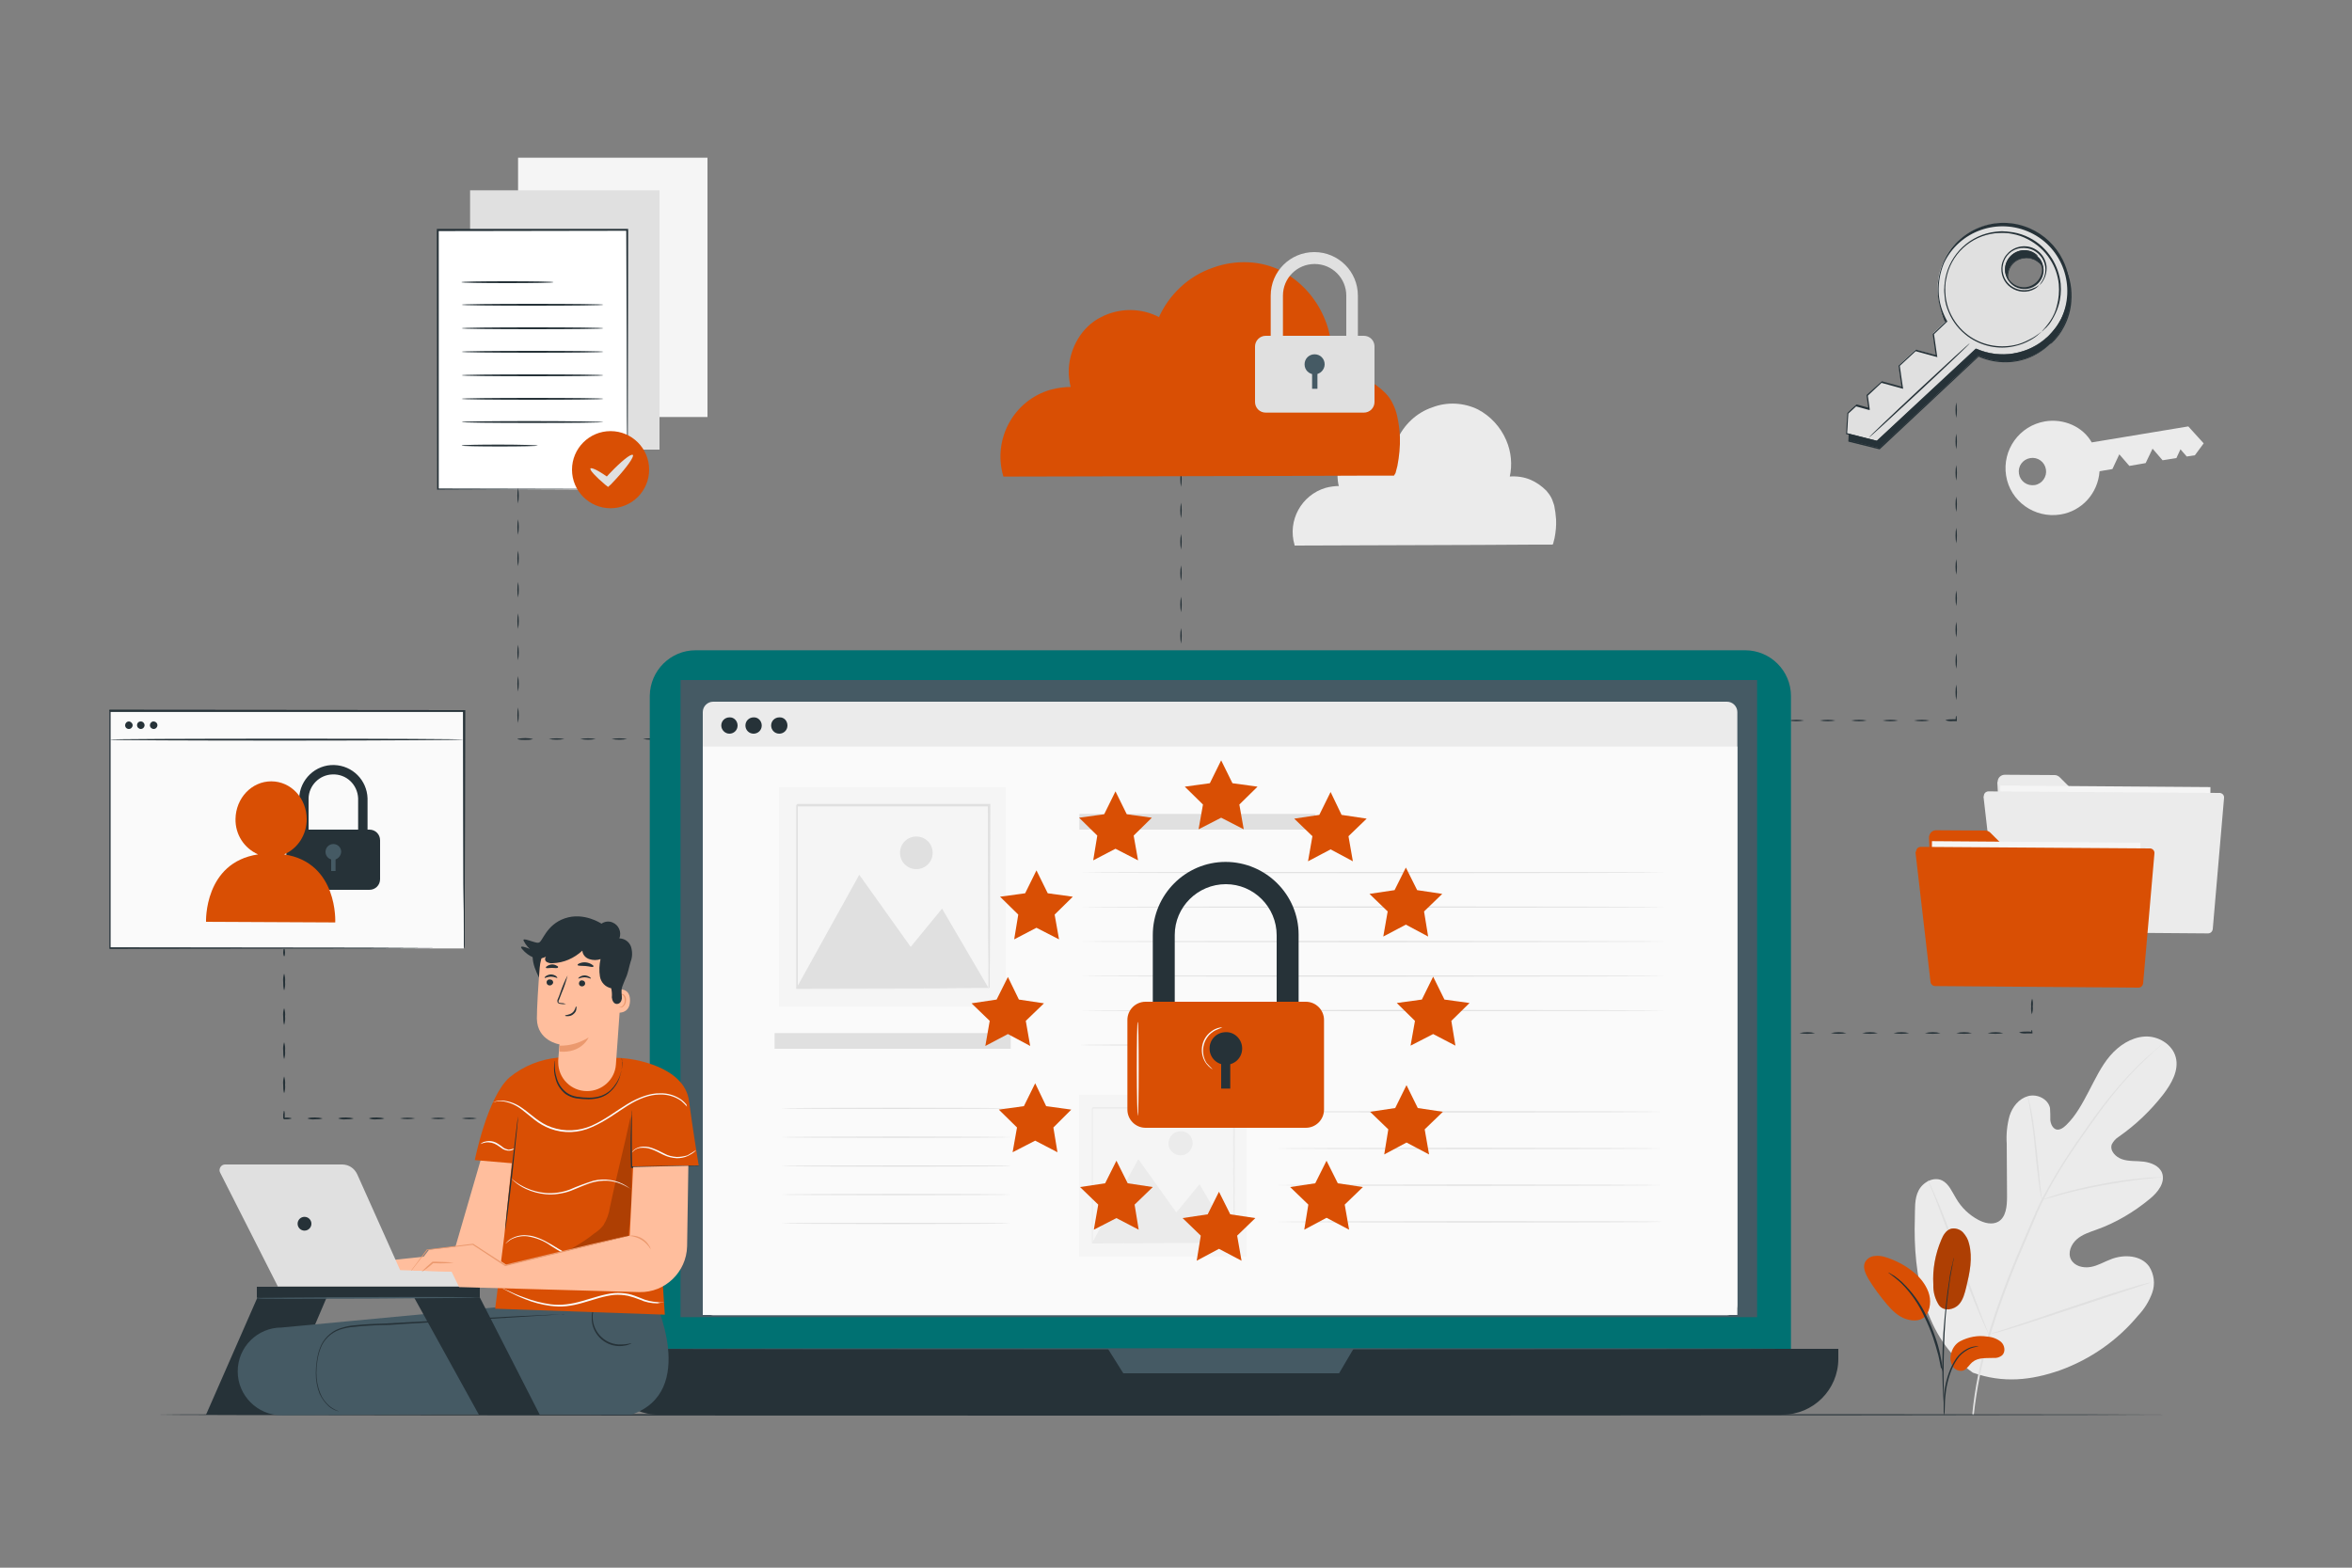 <?xml version="1.0" encoding="utf-8"?>
<!-- Generator: Adobe Illustrator 26.2.1, SVG Export Plug-In . SVG Version: 6.00 Build 0)  -->
<svg version="1.1" id="Layer_1" xmlns="http://www.w3.org/2000/svg" xmlns:xlink="http://www.w3.org/1999/xlink" x="0px" y="0px"
	 viewBox="0 0 750 500" style="enable-background:new 0 0 750 500;" xml:space="preserve">
<rect x="0" y="0" width="750" height="500" fill="#808080" stroke="none"/>
<style type="text/css">
	.st0{fill:#F5F5F5;}
	.st1{fill:#E0E0E0;}
	.st2{fill:#EBEBEB;}
	.st3{fill:#263238;}
	.st4{fill:#D94F04;}
	.st5{opacity:0.2;}
	.st6{fill:#FAFAFA;}
	.st7{fill:#455A64;}
	.st8{fill:#FFFFFF;}
	.st9{fill:none;}
	.st10{fill:#007172;}
	.st11{fill:#FFBE9D;}
	.st12{fill:#EB996E;}
</style>
<g id="freepik--background-complete--inject-41">
	<rect x="165.2" y="50.3" class="st0" width="60.4" height="82.7"/>
	<rect x="149.9" y="60.7" class="st1" width="60.4" height="82.7"/>
	<path class="st2" d="M495.1,173.7h-0.4h-1.2H489l-17.1,0.1L413,174h-0.2v-0.2c-2.3-7.8,2.2-15.9,9.9-18.2c1.5-0.4,3-0.6,4.5-0.6
		l-0.2,0.3c-0.4-1.3-0.5-2.7-0.5-4c0.1-4.6,2.7-8.8,6.7-11c3.9-2,8.6-2,12.5,0.1l-0.3,0.1c2.2-5,6.3-8.9,11.4-10.6
		c4.7-1.8,10-1.5,14.5,0.7c4,2.1,7.2,5.6,9,9.8c1.6,3.7,2,7.8,1.1,11.8l-0.2-0.2c2.3-0.2,4.7,0.1,6.8,1c1.9,0.8,3.6,2,5.1,3.5
		c0.6,0.7,1.2,1.5,1.6,2.3c0.4,0.8,0.6,1.6,0.9,2.4c0.3,1.5,0.5,2.9,0.6,4.4c0.1,2.1-0.1,4.1-0.5,6.1c-0.1,0.5-0.3,1-0.4,1.6
		L495.1,173.7"/>
	<path class="st2" d="M652.1,134.4c-8.2,1.4-13.7,9.1-12.4,17.3s9.1,13.7,17.3,12.4c6.9-1.1,12-6.8,12.5-13.8l0,0l4.1-0.7l2.2-4.7
		l3.2,3.7l5.2-0.9l2.2-4.6l3.2,3.7l4.4-0.7l1.3-2.8l2,2.3l2.6-0.4l2.8-3.8l-4.9-5.4l-30.8,5.1C664.2,136.1,658.1,133.4,652.1,134.4z
		 M643.8,151.1c-0.4-2.4,1.2-4.6,3.6-5s4.6,1.2,5,3.6c0.4,2.3-1.2,4.6-3.5,5C646.4,155.1,644.2,153.5,643.8,151.1
		C643.8,151.1,643.8,151.1,643.8,151.1z"/>
	<path class="st2" d="M636.9,249.5l1.9,34.1c0.1,1.2,1.1,2.2,2.3,2.2l61.3,0.4c1.3,0,2.3-1,2.3-2.3c0,0,0,0,0,0l0.2-26.5
		c0-1.3-1-2.3-2.3-2.3c0,0,0,0,0,0h-37.7c-0.6,0-1.2-0.2-1.6-0.7l-6.5-6.5c-0.4-0.4-1-0.7-1.6-0.7l-15.9-0.1c-1.3,0-2.3,1-2.3,2.3
		C636.9,249.4,636.9,249.5,636.9,249.5z"/>
	
		<rect x="651.2" y="237.3" transform="matrix(7.330317e-03 -1 1 7.330317e-03 395.49 940.106)" class="st0" width="40.1" height="67"/>
	<path class="st2" d="M632.5,254.1l4.8,41.8c0.1,0.7,0.7,1.3,1.5,1.3l65.3,0.5c0.8,0,1.4-0.6,1.5-1.4l3.6-41.8
		c0.1-0.8-0.5-1.5-1.3-1.6c0,0-0.1,0-0.1,0l-73.7-0.5c-0.8,0-1.5,0.6-1.5,1.5C632.5,254,632.5,254.1,632.5,254.1z"/>
	<path class="st2" d="M629.1,437.8c-15.5-10.9-19.1-31-18.5-49.2c0.1-3-0.2-6.2,1.2-8.9s4.8-4.5,7.5-3.2c2.2,1.1,3.2,3.7,4.5,5.8
		c1.7,2.9,4.1,5.2,7.1,6.8c1.9,1,4.3,1.6,6.2,0.6c2.6-1.4,2.9-5,2.9-8.1c0-5.6-0.1-11.2-0.1-16.8c-0.2-3,0.1-6,0.9-8.9
		c0.9-2.9,3-5.5,5.9-6.3s6.4,0.9,7,3.8c0.1,1.2,0.1,2.5,0.1,3.8c0.1,1.2,0.7,2.6,1.8,3s2.4-0.5,3.3-1.4c3.1-3,5.2-7,7.2-10.8
		s3.9-7.9,6.7-11.2s6.7-5.9,11-6.2s8.9,2.4,10,6.6s-1.4,8.5-4.1,12c-4,5.1-8.7,9.6-14,13.3c-1,0.6-1.8,1.5-2.3,2.5
		c-0.7,2,1.2,4,3.2,4.7c2.2,0.8,4.7,0.5,7,0.8s4.9,1.3,5.8,3.5c1.2,3.1-1.3,6.3-3.9,8.4c-5.1,4.2-10.8,7.6-17,9.8
		c-2.2,0.8-4.5,1.5-6.3,3.1s-2.9,4.3-1.8,6.4s3.8,2.8,6.2,2.4s4.4-1.7,6.6-2.5c4.1-1.6,9.5-1.3,12.1,2.3c1.6,2.5,2,5.6,1,8.4
		c-1,2.8-2.6,5.3-4.6,7.4c-6.6,7.9-15.1,13.8-24.7,17.3C647.6,440.3,638.7,441.2,629.1,437.8"/>
	<path class="st1" d="M628.9,451.2c0.8-8.4,2.5-16.7,4.9-24.8c3-9.9,6.6-19.5,10.7-29l3.2-7.5c1.1-2.5,2.1-4.9,3.3-7.2
		c2.3-4.4,4.8-8.7,7.5-12.9c2.6-4,5.2-7.7,7.6-11.1s4.8-6.6,7.1-9.4c3.6-4.4,7.5-8.6,11.7-12.4c1.5-1.3,2.7-2.3,3.5-3l0.9-0.8
		c0.1-0.1,0.2-0.2,0.3-0.2l-0.3,0.3c-0.2,0.2-0.5,0.5-0.9,0.8c-0.8,0.7-2,1.7-3.4,3.1c-4.1,3.8-8,8-11.5,12.4c-2.2,2.8-4.6,6-7,9.4
		s-5,7.1-7.6,11.1c-2.7,4.2-5.2,8.5-7.4,12.9c-1.2,2.3-2.2,4.7-3.2,7.2l-3.2,7.5c-4.1,9.5-7.7,19.1-10.7,29
		c-2.4,8.1-4.1,16.3-5,24.7"/>
	<path class="st1" d="M651.1,382.7c-0.1-0.4-0.2-0.9-0.3-1.3c-0.2-0.8-0.3-2-0.6-3.5c-0.4-3-0.9-7.1-1.3-11.7s-1-8.7-1.5-11.7
		c-0.2-1.5-0.4-2.7-0.6-3.5c-0.1-0.4-0.2-0.9-0.2-1.3c0.2,0.4,0.3,0.8,0.4,1.3c0.2,0.8,0.5,2,0.8,3.5c0.6,3,1.1,7.1,1.6,11.7
		s0.9,8.6,1.2,11.8c0.2,1.4,0.3,2.6,0.4,3.6C651.1,381.8,651.2,382.2,651.1,382.7z"/>
	<path class="st1" d="M689.8,375.4c-0.5,0.1-1,0.2-1.5,0.2c-1,0.1-2.4,0.2-4.2,0.4c-3.5,0.4-8.4,1.1-13.8,2.1s-10.2,2.1-13.6,3.1
		c-1.7,0.5-3.1,0.9-4.1,1.1c-0.5,0.2-1,0.3-1.5,0.4c0.5-0.2,0.9-0.4,1.5-0.6c0.9-0.3,2.3-0.8,4-1.3c3.4-1,8.2-2.2,13.6-3.2
		c4.6-0.9,9.2-1.5,13.8-1.9c1.8-0.2,3.2-0.2,4.2-0.2C688.8,375.4,689.3,375.4,689.8,375.4z"/>
	<path class="st1" d="M634.3,425.7c-0.1-0.1-0.2-0.3-0.3-0.5c-0.2-0.4-0.4-0.8-0.7-1.4c-0.6-1.2-1.3-3-2.3-5.2
		c-1.9-4.4-4.2-10.6-6.8-17.5s-4.9-13.1-6.6-17.6c-0.9-2.2-1.6-4-2.1-5.3l-0.6-1.4c-0.1-0.2-0.1-0.3-0.2-0.5
		c0.1,0.1,0.2,0.3,0.3,0.5l0.7,1.4c0.6,1.2,1.3,3,2.3,5.2c1.9,4.4,4.2,10.6,6.8,17.5s4.9,13.1,6.6,17.6l2.1,5.3l0.6,1.4
		C634.2,425.3,634.3,425.5,634.3,425.7z"/>
	<path class="st1" d="M685.7,409.1c-0.2,0.1-0.3,0.2-0.5,0.2l-1.5,0.5l-5.5,1.8c-4.7,1.5-11,3.7-18.1,6s-13.5,4.5-18.2,5.9
		c-2.3,0.7-4.2,1.3-5.6,1.6l-1.5,0.4c-0.2,0.1-0.4,0.1-0.5,0.1c0.2-0.1,0.3-0.2,0.5-0.2l1.5-0.5l5.5-1.8c4.7-1.5,11-3.7,18.1-6.1
		s13.5-4.5,18.2-5.9c2.3-0.7,4.2-1.3,5.6-1.6l1.5-0.4C685.3,409.1,685.5,409.1,685.7,409.1z"/>
</g>
<g id="freepik--Floor--inject-41">
	<path class="st3" d="M692.4,451.2c0,0.1-143.8,0.3-321.1,0.3s-321.1-0.1-321.1-0.3s143.7-0.2,321.1-0.2S692.4,451.1,692.4,451.2z"
		/>
</g>
<g id="freepik--Plant--inject-41">
	<path class="st4" d="M618.3,416.3c1.7,2.2,4.9,1.3,6.3-0.2s1.9-3.6,2.4-5.6c1.1-4.5,2.1-9.3,0.9-13.8c-0.3-1.4-1-2.6-2-3.7
		c-1-1-2.5-1.4-3.8-1.1c-1.6,0.5-2.5,2.1-3.1,3.6c-1.9,4.5-2.8,9.4-2.5,14.2C616.4,412.2,617.1,414.4,618.3,416.3"/>
	<g class="st5">
		<path d="M618.3,416.3c1.7,2.2,4.9,1.3,6.3-0.2s1.9-3.6,2.4-5.6c1.1-4.5,2.1-9.3,0.9-13.8c-0.3-1.4-1-2.6-2-3.7
			c-1-1-2.5-1.4-3.8-1.1c-1.6,0.5-2.5,2.1-3.1,3.6c-1.9,4.5-2.8,9.4-2.5,14.2C616.4,412.2,617.1,414.4,618.3,416.3"/>
	</g>
	<path class="st4" d="M625,427.8c2.7-1.4,5.7-2,8.7-1.5c1.6,0.1,3.2,0.7,4.4,1.7c1.2,1.1,1.5,3.2,0.3,4.3c-0.8,0.6-1.7,0.9-2.7,0.8
		c-2.3,0.1-4.9-0.2-6.7,1.3c-1,0.8-1.7,2.2-2.9,2.7c-1.3,0.4-2.7-0.2-3.4-1.3c-0.7-1.1-0.9-2.5-0.6-3.7
		C622.4,430.3,623.4,428.7,625,427.8z"/>
	<path class="st4" d="M614,419.9c1.6-2.3,1.9-5.2,0.9-7.9c-1-2.6-2.8-4.8-5-6.5c-2.5-2-5.4-3.5-8.5-4.5c-1.2-0.4-2.5-0.6-3.7-0.4
		c-1.3,0.1-2.4,0.9-3,2c-0.8,1.7,0.2,3.7,1.1,5.3c1.7,2.8,3.7,5.5,5.8,8c1.7,2,3.7,4,6.2,4.8s5.1,0.6,6.3-1.2"/>
	<path class="st3" d="M620,451.4c0.1-0.3,0.1-0.7,0.1-1.1c0-0.8,0.1-1.8,0.1-2.9s0.2-2.7,0.4-4.3c0.3-1.7,0.7-3.4,1.3-5.1
		c0.6-1.7,1.3-3.2,2.3-4.6c0.8-1.2,1.9-2.1,3.1-2.8c0.8-0.5,1.7-0.8,2.7-1c0.3,0,0.7-0.1,1-0.2c-0.4,0-0.7,0-1.1,0
		c-1,0.1-1.9,0.4-2.8,0.9c-1.3,0.7-2.4,1.7-3.3,2.9c-1,1.5-1.8,3.1-2.4,4.8c-0.6,1.7-1,3.4-1.3,5.2c-0.2,1.4-0.3,2.9-0.3,4.3
		c0,1.2,0,2.2,0,2.9C619.9,450.7,619.9,451.1,620,451.4z"/>
	<path class="st3" d="M620.1,449.2c0-0.2,0-0.3,0-0.5c0-0.4,0-0.8-0.1-1.4c-0.1-1.2-0.2-3-0.2-5.2c-0.1-4.4,0-10.4,0.3-17
		s1.1-12.6,1.7-17c0.2-1.1,0.3-2,0.5-2.9s0.3-1.6,0.4-2.2s0.2-1,0.3-1.4c0-0.2,0.1-0.3,0.1-0.5c-0.1,0.1-0.1,0.3-0.2,0.5l-0.3,1.4
		c-0.2,0.6-0.3,1.3-0.5,2.2s-0.4,1.8-0.5,2.9c-0.9,5.6-1.5,11.3-1.9,17c-0.4,6.6-0.4,12.7-0.2,17.1c0.1,2.2,0.2,4,0.3,5.2l0.2,1.4
		C620,448.9,620,449.1,620.1,449.2z"/>
	<path class="st3" d="M619.5,437.6c0-0.5,0-1-0.1-1.5c-0.2-1.3-0.4-2.6-0.7-4c-0.4-1.9-0.9-3.8-1.6-5.7c-0.8-2.3-1.7-4.6-2.8-6.7
		c-1.9-4-4.5-7.6-7.7-10.7c-0.6-0.5-1.1-1-1.8-1.5c-0.3-0.2-0.5-0.4-0.8-0.6l-0.7-0.4c-0.4-0.3-0.8-0.5-1.3-0.7
		c1.5,1.1,2.9,2.2,4.2,3.4c3.1,3.1,5.6,6.7,7.4,10.7c1.1,2.2,2,4.4,2.8,6.7c0.6,1.9,1.2,3.7,1.7,5.7c0.4,1.6,0.6,3,0.8,3.9
		C619.3,436.6,619.4,437.1,619.5,437.6z"/>
</g>
<g id="freepik--User--inject-41">
	<rect x="34.8" y="226.8" class="st6" width="113.1" height="75.7"/>
	<path class="st3" d="M117.2,272.7h-3v-18.1c-0.2-4.4-3.8-7.8-8.2-7.6c-4.1,0.1-7.5,3.5-7.6,7.6v18.1h-3v-18.1
		c0.2-6,5.2-10.8,11.2-10.6c5.8,0.2,10.4,4.8,10.6,10.6L117.2,272.7z"/>
	<path class="st3" d="M94.7,264.6h23.1c1.9,0,3.4,1.5,3.4,3.4v12.4c0,1.9-1.5,3.4-3.4,3.4H94.7c-1.9,0-3.4-1.5-3.4-3.4V268
		C91.3,266.1,92.9,264.6,94.7,264.6z"/>
	<path class="st7" d="M106.3,274.2c-1.4,0-2.5-1.1-2.5-2.5c0-1.4,1.1-2.5,2.5-2.5c1.4,0,2.5,1.1,2.5,2.5l0,0
		C108.7,273.1,107.6,274.2,106.3,274.2"/>
	<rect x="105.6" y="272.7" class="st7" width="1.4" height="5.1"/>
	<path class="st4" d="M90.6,272.5c4.4-1.9,7.2-6.3,7.2-11.2c0-6.7-5-12.1-11.3-12.1s-11.3,5.4-11.4,12c-0.1,4.9,2.7,9.3,7.2,11.3
		C65,275.1,65.7,294,65.7,294l41.2,0.2C106.9,294.2,107.9,275.1,90.6,272.5z"/>
	<path class="st3" d="M147.9,302.5c0,0,0-0.5,0-1.4s0-2.2,0-4c0-3.5,0-8.6-0.1-15.2c0-13.2-0.1-32.1-0.1-55.1l0.2,0.2h-113l0,0
		l0.3-0.3c0,27,0,52.6,0,75.7l-0.2-0.2l81.4,0.1l23.3,0.1h6.2h1.6h0.6h-2.1h-6.1l-23.2,0.1l-81.6,0.1h-0.2v-0.2
		c0-23.1,0-48.8,0-75.7v-0.3H35l113.1,0.1h0.2v0.2c0,23.1-0.1,42-0.1,55.2c0,6.6,0,11.7-0.1,15.2c0,1.7,0,3,0,4
		S147.9,302.5,147.9,302.5z"/>
	<path class="st3" d="M147.9,235.9c0,0.1-25.3,0.3-56.5,0.3s-56.5-0.1-56.5-0.3s25.3-0.3,56.5-0.3S147.9,235.7,147.9,235.9z"/>
	<path class="st3" d="M42.3,231.3c0,0.6-0.5,1.2-1.2,1.2s-1.2-0.5-1.2-1.2c0-0.6,0.5-1.2,1.2-1.2h0
		C41.7,230.1,42.3,230.7,42.3,231.3z"/>
	<path class="st3" d="M46.1,231.3c0,0.6-0.5,1.2-1.2,1.2c-0.6,0-1.2-0.5-1.2-1.2s0.5-1.2,1.2-1.2C45.6,230.1,46.1,230.7,46.1,231.3z
		"/>
	<path class="st3" d="M50.2,231.3c0,0.6-0.5,1.2-1.2,1.2c-0.6,0-1.2-0.5-1.2-1.2c0-0.6,0.5-1.2,1.1-1.2
		C49.6,230.1,50.2,230.6,50.2,231.3C50.2,231.3,50.2,231.3,50.2,231.3z"/>
	<path class="st3" d="M147.9,302.5c0,0,0-0.5,0-1.4s0-2.2,0-4c0-3.5,0-8.6-0.1-15.2c0-13.2-0.1-32.1-0.1-55.1l0.2,0.2h-113l0,0
		l0.3-0.3c0,27,0,52.6,0,75.7l-0.2-0.2l81.4,0.1l23.3,0.1h6.2h1.6h0.6h-2.1h-6.1l-23.2,0.1l-81.6,0.1h-0.2v-0.2
		c0-23.1,0-48.8,0-75.7v-0.3H35l113.1,0.1h0.2v0.2c0,23.1-0.1,42-0.1,55.2c0,6.6,0,11.7-0.1,15.2c0,1.7,0,3,0,4
		S147.9,302.5,147.9,302.5z"/>
	<path class="st3" d="M90.6,305c-0.1,0-0.3-0.6-0.3-1.2s0.1-1.2,0.3-1.2s0.3,0.6,0.3,1.2S90.8,305,90.6,305z"/>
	<path class="st3" d="M90.6,315.9c-0.3-0.9-0.3-1.8-0.3-2.7c-0.1-0.9,0-1.8,0.3-2.7c0.3,0.9,0.4,1.8,0.3,2.7
		C91,314.1,90.9,315,90.6,315.9z"/>
	<path class="st3" d="M90.6,326.9c-0.3-0.9-0.3-1.8-0.3-2.7c-0.1-0.9,0-1.8,0.3-2.7c0.3,0.9,0.4,1.8,0.3,2.7
		C91,325,90.9,326,90.6,326.9z"/>
	<path class="st3" d="M90.6,337.8c-0.3-0.9-0.3-1.8-0.3-2.7c-0.1-0.9,0-1.8,0.3-2.7c0.3,0.9,0.4,1.8,0.3,2.7
		C91,336,90.9,336.9,90.6,337.8z"/>
	<path class="st3" d="M90.6,348.7c-0.3-0.9-0.3-1.8-0.3-2.7c-0.1-0.9,0-1.8,0.3-2.7c0.3,0.9,0.4,1.8,0.3,2.7
		C91,346.9,90.9,347.9,90.6,348.7z"/>
	<path class="st3" d="M93.1,356.7c-0.8,0.3-1.7,0.3-2.5,0.3l-0.3-0.3l0,0v-0.9c0-0.3,0-0.6,0.1-0.8c0-0.5,0.1-0.7,0.2-0.7
		s0.1,0.3,0.2,0.7c0,0.2,0,0.5,0,0.8v0.5v0.5l0,0c-0.1-0.1,0.2,0.3-0.3-0.3C91.4,356.4,92.3,356.4,93.1,356.7z"/>
	<path class="st3" d="M102.9,356.7c-0.8,0.3-1.6,0.3-2.5,0.3c-0.8,0.1-1.7,0-2.4-0.3c0.8-0.3,1.6-0.3,2.4-0.3
		C101.3,356.4,102.1,356.5,102.9,356.7z"/>
	<path class="st3" d="M112.8,356.7c-0.8,0.3-1.6,0.3-2.5,0.3c-0.8,0.1-1.7,0-2.5-0.3c0.8-0.3,1.6-0.3,2.5-0.3
		C111.1,356.4,112,356.5,112.8,356.7z"/>
	<path class="st3" d="M122.6,356.7c-0.8,0.3-1.6,0.3-2.5,0.3c-0.8,0.1-1.7,0-2.5-0.3c0.8-0.3,1.6-0.3,2.5-0.3
		C121,356.4,121.8,356.5,122.6,356.7z"/>
	<path class="st3" d="M132.4,356.7c-1.6,0.3-3.3,0.3-4.9,0C129.1,356.4,130.8,356.4,132.4,356.7z"/>
	<path class="st3" d="M142.2,356.7c-1.6,0.3-3.3,0.3-4.9,0C139,356.4,140.6,356.4,142.2,356.7z"/>
	<path class="st3" d="M152.1,356.7c-1.6,0.3-3.3,0.3-4.9,0C148.8,356.4,150.5,356.4,152.1,356.7z"/>
	<path class="st3" d="M161.9,356.7c-1.6,0.3-3.3,0.3-4.9,0C158.6,356.4,160.3,356.4,161.9,356.7z"/>
	<path class="st3" d="M171.7,356.7c-1.6,0.3-3.3,0.3-4.9,0C168.4,356.4,170.1,356.4,171.7,356.7z"/>
	<path class="st3" d="M181.6,356.7c-1.6,0.3-3.3,0.3-4.9,0C178.3,356.4,179.9,356.4,181.6,356.7z"/>
	<path class="st3" d="M191.4,356.7c-1.6,0.3-3.3,0.3-4.9,0C188.1,356.4,189.8,356.4,191.4,356.7z"/>
	<path class="st3" d="M198.8,356.7c0,0.1-0.6,0.3-1.2,0.3s-1.2-0.1-1.2-0.3s0.6-0.3,1.2-0.3S198.8,356.6,198.8,356.7z"/>
</g>
<g id="freepik--Document--inject-41">
	<rect x="139.6" y="73.4" class="st8" width="60.4" height="82.7"/>
	<path class="st3" d="M200,156c0,0,0-0.1,0-0.4s0-0.7,0-1.2c0-1,0-2.6,0-4.5c0-3.9,0-9.7-0.1-17c0-14.6-0.1-35.2-0.2-59.6l0.3,0.3
		l-60.4,0.1l0,0l0.3-0.3V156l-0.2-0.2l43.9,0.1l12.2,0.1h3.2L200,156c0.1-0.1-0.3-0.1-1-0.1h-3.2l-12.2,0.1l-44,0.2h-0.2v-0.2
		c0-23.2-0.1-51.8-0.1-82.7v-0.3h0.3H200h0.3v0.3c0,24.5-0.1,45.2-0.1,59.8c0,7.2,0,13-0.1,16.9c0,1.9,0,3.4,0,4.5
		c0,0.5,0,0.9,0,1.1C200.1,155.7,200.1,155.8,200,156z"/>
	<path class="st3" d="M176.5,90c0,0.2-6.6,0.3-14.7,0.3s-14.7-0.1-14.7-0.3s6.6-0.3,14.7-0.3S176.5,89.8,176.5,90z"/>
	<path class="st3" d="M192.4,97.2c0,0.2-10.1,0.3-22.6,0.3s-22.6-0.1-22.6-0.3s10.1-0.3,22.6-0.3S192.4,97,192.4,97.2z"/>
	<path class="st3" d="M192.4,104.7c0,0.2-10.1,0.3-22.6,0.3s-22.6-0.1-22.6-0.3s10.1-0.3,22.6-0.3S192.4,104.5,192.4,104.7z"/>
	<path class="st3" d="M192.4,112.2c0,0.2-10.1,0.3-22.6,0.3s-22.6-0.1-22.6-0.3s10.1-0.3,22.6-0.3S192.4,112,192.4,112.2z"/>
	<path class="st3" d="M192.4,119.7c0,0.2-10.1,0.3-22.6,0.3s-22.6-0.1-22.6-0.3s10.1-0.3,22.6-0.3S192.4,119.5,192.4,119.7z"/>
	<path class="st3" d="M192.4,127.2c0,0.2-10.1,0.3-22.6,0.3s-22.6-0.1-22.6-0.3s10.1-0.3,22.6-0.3S192.4,127,192.4,127.2z"/>
	<path class="st3" d="M192.4,134.6c0,0.2-10.1,0.3-22.6,0.3s-22.6-0.1-22.6-0.3s10.1-0.3,22.6-0.3S192.4,134.5,192.4,134.6z"/>
	<path class="st3" d="M171.5,142.1c0,0.2-5.4,0.3-12.1,0.3s-12.2-0.1-12.2-0.3s5.4-0.3,12.2-0.3S171.5,142,171.5,142.1z"/>
	<circle class="st4" cx="194.7" cy="149.8" r="12.3"/>
	<path class="st1" d="M201.8,145.1c0.5,0.5-1.9,3.9-5.4,7.7c-0.6,0.6-1.1,1.2-1.6,1.7l-0.9,0.8l-0.9-0.7c-3.1-2.6-5.1-4.8-4.7-5.2
		s3,0.9,6.2,3.3l-1.7,0.1c0.5-0.6,1-1.2,1.6-1.8C198,147.2,201.2,144.6,201.8,145.1z"/>
	<path class="st3" d="M165.2,160.6c-0.3-1.6-0.3-3.4,0-5C165.5,157.2,165.5,158.9,165.2,160.6z"/>
	<path class="st3" d="M165.2,170.6c-0.3-1.6-0.3-3.4,0-5C165.5,167.2,165.5,168.9,165.2,170.6z"/>
	<path class="st3" d="M165.2,180.6c-0.3-1.6-0.3-3.4,0-5C165.5,177.2,165.5,178.9,165.2,180.6z"/>
	<path class="st3" d="M165.2,190.6c-0.3-1.6-0.3-3.4,0-5C165.5,187.2,165.5,188.9,165.2,190.6z"/>
	<path class="st3" d="M165.2,200.6c-0.3-1.6-0.3-3.4,0-5C165.5,197.2,165.5,198.9,165.2,200.6z"/>
	<path class="st3" d="M165.2,210.6c-0.3-1.6-0.3-3.4,0-5C165.5,207.2,165.5,208.9,165.2,210.6z"/>
	<path class="st3" d="M165.2,220.6c-0.3-1.6-0.3-3.4,0-5C165.5,217.2,165.5,218.9,165.2,220.6z"/>
	<path class="st3" d="M165.2,230.6c-0.3-1.6-0.3-3.4,0-5C165.5,227.2,165.5,228.9,165.2,230.6z"/>
	<path class="st3" d="M170,235.7c-0.8,0.3-1.7,0.3-2.5,0.3c-0.8,0-1.6,0-2.3-0.2h-0.1v-0.1c0-0.1,0.1-0.2,0.1-0.2s0.1,0.1,0.1,0.2
		l-0.1-0.1c0.8-0.1,1.5-0.2,2.3-0.2C168.3,235.4,169.2,235.5,170,235.7z"/>
	<path class="st3" d="M180,235.7c-1.6,0.3-3.4,0.3-5,0C176.6,235.4,178.4,235.4,180,235.7z"/>
	<path class="st3" d="M190,235.7c-1.6,0.3-3.4,0.3-5,0C186.6,235.4,188.4,235.4,190,235.7z"/>
	<path class="st3" d="M200,235.7c-1.6,0.3-3.4,0.3-5,0C196.6,235.4,198.4,235.4,200,235.7z"/>
	<path class="st3" d="M210,235.7c-1.6,0.3-3.4,0.3-5,0C206.6,235.4,208.4,235.4,210,235.7z"/>
</g>
<g id="freepik--Cloud--inject-41">
	<path class="st3" d="M376.6,145.3c-0.3-1.6-0.3-3.4,0-5C376.9,141.9,376.9,143.6,376.6,145.3z"/>
	<path class="st3" d="M376.6,155.3c-0.3-1.6-0.3-3.4,0-5C376.9,151.9,376.9,153.6,376.6,155.3z"/>
	<path class="st3" d="M376.6,165.3c-0.3-1.6-0.3-3.4,0-5C376.9,161.9,376.9,163.6,376.6,165.3z"/>
	<path class="st3" d="M376.6,175.3c-0.3-1.6-0.3-3.4,0-5C376.9,171.9,376.9,173.6,376.6,175.3z"/>
	<path class="st3" d="M376.6,185.3c-0.3-1.6-0.3-3.4,0-5C376.9,181.9,376.9,183.6,376.6,185.3z"/>
	<path class="st3" d="M376.6,195.3c-0.3-1.6-0.3-3.4,0-5C376.9,191.9,376.9,193.6,376.6,195.3z"/>
	<path class="st3" d="M376.6,205.3c-0.3-1.6-0.3-3.4,0-5C376.9,201.9,376.9,203.6,376.6,205.3z"/>
	<path class="st3" d="M376.6,215.3c-0.3-1.6-0.3-3.4,0-5C376.9,211.9,376.9,213.6,376.6,215.3z"/>
	<path class="st4" d="M444.5,151.7h-0.6h-1.8h-6.9l-25.8,0.1l-89.2,0.2H320l-0.1-0.2c-3.4-11.7,3.3-24.1,15.1-27.5
		c2.2-0.6,4.5-0.9,6.8-0.9l-0.3,0.4c-0.5-2-0.8-4-0.7-6c0.3-6.9,4.2-13.6,10.2-16.6c5.9-3.1,13-3.1,18.9,0.1l-0.5,0.2
		c3.3-7.5,9.5-13.4,17.3-16.1c7.4-2.7,15.5-2.3,21.9,1c6.1,3.2,10.9,8.5,13.6,14.8c2.5,5.6,3,11.8,1.7,17.8l-0.2-0.3
		c3.5-0.4,7.1,0.1,10.4,1.5c2.9,1.2,5.5,3,7.7,5.2c1,1,1.8,2.2,2.4,3.5c0.6,1.2,1,2.4,1.3,3.7c0.5,2.2,0.8,4.4,0.9,6.7
		c0.1,3.1-0.2,6.2-0.8,9.3c-0.2,0.8-0.4,1.6-0.6,2.3C444.6,151.5,444.5,151.7,444.5,151.7"/>
	<path class="st1" d="M433.2,117.4h-3.9V94.3c0-5.6-4.5-10.1-10.1-10.1s-10.1,4.5-10.1,10.1c0,0,0,0,0,0v23.2h-3.9V94.3
		c0-7.7,6.2-13.9,13.9-13.9s13.9,6.2,13.9,13.9V117.4z"/>
	<path class="st1" d="M403.6,107.1h31.3c1.9,0,3.4,1.5,3.4,3.4v17.7c0,1.9-1.5,3.4-3.4,3.4h-31.3c-1.9,0-3.4-1.5-3.4-3.4v-17.7
		C400.2,108.7,401.7,107.1,403.6,107.1z"/>
	<path class="st7" d="M419.2,119.4c-1.8,0-3.2-1.4-3.2-3.2s1.4-3.2,3.2-3.2c1.8,0,3.2,1.4,3.2,3.2c0,0,0,0,0,0
		C422.4,117.9,421,119.4,419.2,119.4"/>
	<rect x="418.4" y="117.4" class="st7" width="1.7" height="6.6"/>
</g>
<g id="freepik--Key--inject-41">
	<path class="st3" d="M653.6,109.8c8.4-7.8,8.9-21,1.1-29.5s-21-8.9-29.5-1.1c-7.1,6.6-8.7,17.1-3.9,25.5l-4.2,4l1,7l-6.6-1.8
		l-5.3,5l1,7l-6.6-1.8l-4.5,4.2l0.6,4.3l-4-1.1L590,134l-0.4,6.5l9.7,2.4l31.6-29.5C638.5,116.9,647.5,115.5,653.6,109.8z
		 M650.5,84.1c2.3,2.4,2.1,6.2-0.3,8.5c-2.4,2.3-6.2,2.1-8.5-0.3c-2.3-2.4-2.1-6.2,0.3-8.5c0,0,0,0,0,0
		C644.5,81.6,648.3,81.7,650.5,84.1L650.5,84.1z"/>
	<path class="st9" d="M653.6,109.8c8.4-7.8,8.9-21,1.1-29.5s-21-8.9-29.5-1.1c-7.1,6.6-8.7,17.1-3.9,25.5l-4.2,4l1,7l-6.6-1.8
		l-5.3,5l1,7l-6.6-1.8l-4.5,4.2l0.6,4.3l-4-1.1L590,134l-0.4,6.5l9.7,2.4l31.6-29.5C638.5,116.9,647.5,115.5,653.6,109.8z
		 M650.5,84.1c2.3,2.4,2.1,6.2-0.3,8.5c-2.4,2.3-6.2,2.1-8.5-0.3c-2.3-2.4-2.1-6.2,0.3-8.5c0,0,0,0,0,0
		C644.5,81.6,648.3,81.7,650.5,84.1L650.5,84.1z"/>
	<path class="st3" d="M650.5,84.1c0,0-0.4-0.4-1.2-0.9c-1.1-0.7-2.5-1-3.8-0.8c-3.2,0.3-5.5,3.2-5.1,6.3c0.3,3.2,3.2,5.5,6.3,5.1
		c2.5-0.3,4.6-2.2,5.1-4.7c0.2-1.3,0-2.6-0.6-3.8C650.9,84.5,650.5,84.2,650.5,84.1s0.1,0.1,0.3,0.3c0.3,0.3,0.5,0.6,0.7,0.9
		c0.7,1.2,1,2.6,0.8,4c-0.6,3.4-3.7,5.6-7.1,5.1c0,0-0.1,0-0.1,0c-2.7-0.5-4.7-2.7-5-5.4c-0.4-3.4,2-6.4,5.4-6.8c0.1,0,0.1,0,0.2,0
		c1.4-0.1,2.8,0.2,3.9,1c0.3,0.2,0.6,0.4,0.8,0.7C650.4,83.9,650.5,84,650.5,84.1z"/>
	<path class="st3" d="M653.6,109.8c-0.1,0.1-0.2,0.2-0.3,0.3l-0.9,0.8c-1.2,1-2.6,1.9-4,2.6c-5.5,2.7-12,2.7-17.6,0.2h0.2
		l-31.5,29.5l-0.1,0.1h-0.1l-9.7-2.4l-0.2-0.1v-0.2c0.1-2,0.2-4.3,0.4-6.5V134l0.1-0.1l2.7-2.5l0.1-0.1h0.1l4,1.1l-0.3,0.3
		c-0.2-1.3-0.4-2.8-0.6-4.3v-0.1l0.1-0.1l4.6-4.3l0.1-0.1h0.1l6.6,1.8l-0.3,0.3c-0.3-2.2-0.7-4.6-1-7v-0.1l0.1-0.1l1.4-1.3l3.9-3.6
		l0.1-0.1h0.1l6.6,1.8l-0.3,0.3c-0.3-2.4-0.7-4.7-1-7v-0.1l0.1-0.1l4.2-4l0,0.3c-1.6-2.9-2.6-6.2-2.7-9.5c-0.1-1.6,0-3.2,0.3-4.8
		c0.3-1.6,0.8-3.1,1.4-4.5c4.6-10.7,16.9-15.6,27.6-11c4.6,2,8.4,5.6,10.6,10.1c1.7,3.4,2.3,7.2,2,11c-0.2,2.8-1,5.5-2.3,8l-0.4,0.7
		l-0.4,0.7c-0.3,0.4-0.5,0.8-0.8,1.2c-0.6,0.7-1,1.3-1.4,1.7l-1,1L653.6,109.8l0.3-0.3l0.9-1c0.4-0.4,0.8-1,1.4-1.7
		c0.3-0.3,0.5-0.8,0.8-1.2l0.4-0.7l0.4-0.7c3-5.9,3.1-12.8,0.2-18.8c-4.5-9.1-15.1-13.6-24.8-10.5c-5.6,1.8-10.2,5.9-12.6,11.4
		c-0.6,1.4-1.1,2.9-1.3,4.4c-0.3,1.6-0.4,3.1-0.3,4.7c0.1,3.3,1.1,6.4,2.7,9.3l0.1,0.2l-0.1,0.1l-4.2,4l0.1-0.2c0.3,2.3,0.7,4.7,1,7
		l0.1,0.4l-0.4-0.1l-6.6-1.8l0.2-0.1l-3.9,3.6l-1.4,1.3l0.1-0.2c0.3,2.4,0.7,4.8,1,7l0.1,0.4l-0.4-0.1l-6.6-1.8l0.2-0.1l-4.6,4.3
		l0.1-0.2c0.2,1.5,0.4,2.9,0.6,4.3v0.4l-0.4-0.1l-4-1.1l0.2-0.1l-2.7,2.5l0.1-0.2c-0.1,2.3-0.3,4.5-0.4,6.5l-0.2-0.2l9.7,2.5h-0.2
		l31.6-29.4l0.1-0.1h0.1c5.5,2.5,11.9,2.4,17.4-0.1c1.4-0.7,2.8-1.5,4-2.5c0.4-0.3,0.7-0.6,0.9-0.8L653.6,109.8z"/>
	<path class="st1" d="M652.9,107.4c8.4-7.8,8.9-21,1.1-29.5s-21-8.9-29.5-1.1c-7.1,6.6-8.7,17.1-3.9,25.5l0,0l-4.2,4l1,7l-6.6-1.8
		l-5.3,5l1,7l-6.6-1.8l-4.5,4.3l0.6,4.3l-4-1.1l-2.7,2.5l-0.4,6.5l9.7,2.4l31.6-29.4C637.8,114.6,646.8,113.1,652.9,107.4z
		 M649.8,81.8c2.3,2.4,2.2,6.2-0.3,8.5c-2.4,2.3-6.2,2.2-8.5-0.3c-2.3-2.4-2.2-6.2,0.3-8.5c0,0,0,0,0,0
		C643.8,79.2,647.6,79.3,649.8,81.8L649.8,81.8z"/>
	<path class="st9" d="M652.9,107.4c8.4-7.8,8.9-21,1.1-29.5s-21-8.9-29.5-1.1c-7.1,6.6-8.7,17.1-3.9,25.5l0,0l-4.2,4l1,7l-6.6-1.8
		l-5.3,5l1,7l-6.6-1.8l-4.5,4.3l0.6,4.3l-4-1.1l-2.7,2.5l-0.4,6.5l9.7,2.4l31.6-29.4C637.8,114.6,646.8,113.1,652.9,107.4z
		 M649.8,81.8c2.3,2.4,2.2,6.2-0.3,8.5c-2.4,2.3-6.2,2.2-8.5-0.3c-2.3-2.4-2.2-6.2,0.3-8.5c0,0,0,0,0,0
		C643.8,79.2,647.6,79.3,649.8,81.8L649.8,81.8z"/>
	<path class="st3" d="M649.8,81.8c0,0-0.4-0.4-1.2-0.8c-1.1-0.7-2.4-1-3.8-0.8c-3.2,0.3-5.4,3.2-5.1,6.3c0.3,3.2,3.2,5.4,6.3,5.1
		c2.5-0.3,4.6-2.2,5.1-4.7c0.2-1.3,0-2.6-0.6-3.8C650.2,82.2,649.8,81.8,649.8,81.8c0,0,0.1,0.1,0.3,0.3c0.3,0.3,0.5,0.6,0.7,0.9
		c0.7,1.2,1,2.6,0.8,4c-0.5,3.4-3.7,5.7-7.1,5.1c0,0-0.1,0-0.1,0c-2.7-0.5-4.7-2.7-5-5.4c-0.1-1.2,0.1-2.5,0.7-3.6
		c1-1.9,2.8-3.1,4.9-3.3c1.4-0.1,2.8,0.2,3.9,1c0.3,0.2,0.6,0.4,0.8,0.7C649.8,81.6,649.8,81.7,649.8,81.8z"/>
	<path class="st3" d="M652.9,107.4c-0.1,0.1-0.2,0.2-0.3,0.3l-0.9,0.8c-1.2,1-2.6,1.9-4,2.6c-5.5,2.7-12,2.7-17.6,0.2h0.2
		l-31.5,29.5l-0.1,0.1h-0.1l-9.7-2.4h-0.2v-0.2c0.1-2,0.2-4.3,0.4-6.5v-0.1l0.1-0.1c0.8-0.8,1.7-1.6,2.7-2.5l0.1-0.1h0.1l4,1.1
		l-0.3,0.3c-0.2-1.3-0.4-2.8-0.6-4.3V126l0.1-0.1l4.6-4.2l0.1-0.1h0.1l6.6,1.8l-0.3,0.3c-0.3-2.2-0.7-4.6-1-7v-0.1l0.1-0.1l1.4-1.3
		l3.9-3.6l0.1-0.1h0.1l6.6,1.8l-0.3,0.3c-0.3-2.4-0.7-4.7-1-7v-0.1l0.1-0.1l4.2-4v0.3c-1.6-2.9-2.6-6.2-2.7-9.5
		c-0.1-3.2,0.5-6.4,1.7-9.4c4.6-10.7,16.9-15.6,27.6-11c4.6,2,8.4,5.6,10.6,10.1c1.7,3.4,2.4,7.2,2,10.9c-0.2,2.8-1,5.5-2.3,8
		l-0.4,0.7l-0.4,0.7c-0.3,0.4-0.5,0.8-0.8,1.2c-0.6,0.7-1,1.3-1.4,1.7l-1,1C653.1,107.3,653,107.4,652.9,107.4c0,0,0.1-0.1,0.4-0.3
		l0.9-1c0.4-0.4,0.8-1,1.4-1.7c0.3-0.3,0.5-0.8,0.8-1.2l0.4-0.7l0.4-0.7c4.9-10.3,0.6-22.7-9.7-27.6c-10.3-4.9-22.7-0.6-27.6,9.7
		c-1.2,2.9-1.8,6-1.7,9.2c0.1,3.3,1.1,6.4,2.7,9.3l0.1,0.2l-0.2,0.1l-4.2,4l0.1-0.2c0.3,2.3,0.7,4.7,1,7l0.1,0.4l-0.4-0.1l-6.6-1.8
		l0.2-0.1l-3.9,3.6l-1.4,1.3l0.1-0.2c0.3,2.4,0.7,4.8,1,7l0.1,0.4l-0.4-0.1l-6.6-1.8l0.2-0.1l-4.6,4.3l0.1-0.2
		c0.2,1.5,0.4,3,0.6,4.3l0,0.4l-0.4-0.1l-4-1.1l0.2-0.1l-2.7,2.5l0.1-0.2c-0.1,2.3-0.3,4.5-0.4,6.5l-0.2-0.2l9.7,2.5l-0.2,0.1
		l31.6-29.4l0.1-0.1h0.1c3.1,1.4,6.6,2,10,1.8c2.5-0.2,5-0.8,7.4-1.9c1.4-0.7,2.8-1.5,4-2.5l0.9-0.8L652.9,107.4z"/>
	<path class="st3" d="M651,105.8c1-1.1,2-2.3,2.8-3.5c1-1.5,1.7-3.1,2.1-4.8c0.6-2.2,0.8-4.6,0.6-6.9c-0.3-2.8-1.2-5.5-2.8-7.9
		c-1.7-2.7-4.2-4.9-7.1-6.4c-1.5-0.8-3.2-1.4-4.9-1.7c-0.9-0.2-1.8-0.3-2.7-0.3c-0.9,0-1.8,0-2.8,0.1c-7.9,0.9-14.2,6.8-15.6,14.6
		c-0.2,0.9-0.3,1.8-0.3,2.7c0,0.9,0,1.8,0.1,2.7c0.2,1.7,0.6,3.4,1.3,5c1.3,3,3.3,5.6,5.9,7.5c4.2,3.1,9.5,4.2,14.6,3.2
		c1.7-0.3,3.4-1,4.9-1.8C648.6,107.6,649.8,106.7,651,105.8c0,0-0.1,0.1-0.2,0.2l-0.7,0.6c-0.3,0.3-0.7,0.6-1.1,0.9
		c-0.5,0.4-1.1,0.7-1.6,1c-1.6,0.9-3.2,1.5-5,1.9c-5.2,1.2-10.6,0-14.9-3.1c-2.7-2-4.8-4.6-6.1-7.7c-0.7-1.6-1.2-3.3-1.3-5.1
		c-0.1-0.9-0.2-1.8-0.1-2.8c0-0.9,0.2-1.9,0.3-2.8c1.5-8,8-14.1,16.1-15c0.9-0.1,1.9-0.2,2.8-0.1c0.9,0,1.8,0.2,2.8,0.3
		c1.8,0.3,3.5,0.9,5.1,1.7c3,1.5,5.4,3.8,7.2,6.6c1.5,2.4,2.5,5.2,2.8,8.1c0.2,2.4,0,4.7-0.7,7c-0.5,1.7-1.3,3.3-2.2,4.8
		c-0.3,0.5-0.7,1.1-1.2,1.6c-0.3,0.4-0.6,0.7-1,1l-0.6,0.6C651.1,105.7,651,105.8,651,105.8z"/>
	<path class="st3" d="M650.2,91c0,0,0.4-0.4,1-1.4c1.4-2.3,1.4-5.1-0.1-7.4c-0.7-1-1.6-1.8-2.7-2.4c-1.2-0.6-2.5-0.8-3.9-0.7
		c-2.9,0.3-5.3,2.5-5.8,5.4c-0.3,1.3-0.1,2.7,0.4,3.9c1.5,3.5,5.6,5.1,9.1,3.6c0.2-0.1,0.3-0.2,0.5-0.2
		C649.7,91.4,650.1,90.9,650.2,91c0,0.1-0.1,0.1-0.3,0.3c-0.3,0.3-0.6,0.6-1,0.8c-2.4,1.4-5.4,1.2-7.7-0.4c-2.3-1.6-3.4-4.4-2.9-7.2
		c0.6-3.1,3.1-5.5,6.3-5.9c3.9-0.5,7.5,2.3,8,6.3c0,0.1,0,0.2,0,0.2c0.1,1.6-0.3,3.2-1.2,4.6c-0.2,0.4-0.5,0.7-0.8,1
		C650.4,90.8,650.3,90.9,650.2,91z"/>
	<path class="st3" d="M596,139.5c-0.1-0.1,7-6.9,15.9-15.2s16.1-14.9,16.2-14.8s-7,6.9-15.9,15.2S596.1,139.6,596,139.5z"/>
	<path class="st3" d="M565.3,229.8c-1.6,0.3-3.4,0.3-5,0C562,229.5,563.7,229.5,565.3,229.8z"/>
	<path class="st3" d="M575.3,229.8c-1.6,0.3-3.4,0.3-5,0C572,229.5,573.7,229.5,575.3,229.8z"/>
	<path class="st3" d="M585.3,229.8c-1.6,0.3-3.4,0.3-5,0C582,229.5,583.7,229.5,585.3,229.8z"/>
	<path class="st3" d="M595.3,229.8c-1.6,0.3-3.4,0.3-5,0C592,229.5,593.7,229.5,595.3,229.8z"/>
	<path class="st3" d="M605.3,229.8c-1.6,0.3-3.4,0.3-5,0C602,229.5,603.7,229.5,605.3,229.8z"/>
	<path class="st3" d="M615.3,229.8c-1.6,0.3-3.4,0.3-5,0C612,229.5,613.7,229.5,615.3,229.8z"/>
	<path class="st3" d="M623.8,228.3c0.1,0,0.2,0.6,0.2,1.5v0.2h-0.2h-1c-0.8,0.1-1.7,0-2.5-0.3c0.8-0.3,1.7-0.3,2.5-0.3h1l-0.2,0.2
		C623.6,228.9,623.7,228.3,623.8,228.3z"/>
	<path class="st3" d="M623.8,218.3c0.3,1.6,0.3,3.4,0,5C623.5,221.7,623.5,219.9,623.8,218.3z"/>
	<path class="st3" d="M623.8,208.3c0.3,1.6,0.3,3.4,0,5C623.5,211.7,623.5,209.9,623.8,208.3z"/>
	<path class="st3" d="M623.8,198.3c0.3,1.6,0.3,3.4,0,5C623.5,201.7,623.5,199.9,623.8,198.3z"/>
	<path class="st3" d="M623.8,188.3c0.3,1.6,0.3,3.4,0,5C623.5,191.7,623.5,189.9,623.8,188.3z"/>
	<path class="st3" d="M623.8,178.3c0.3,1.6,0.3,3.4,0,5C623.5,181.7,623.5,179.9,623.8,178.3z"/>
	<path class="st3" d="M623.8,168.3c0.3,1.6,0.3,3.4,0,5C623.5,171.7,623.5,169.9,623.8,168.3z"/>
	<path class="st3" d="M623.8,158.3c0.3,1.6,0.3,3.4,0,5C623.5,161.7,623.5,159.9,623.8,158.3z"/>
	<path class="st3" d="M623.8,148.3c0.3,1.6,0.3,3.4,0,5C623.5,151.7,623.5,149.9,623.8,148.3z"/>
	<path class="st3" d="M623.8,138.3c0.3,1.6,0.3,3.4,0,5C623.5,141.7,623.5,139.9,623.8,138.3z"/>
	<path class="st3" d="M623.8,128.3c0.3,1.6,0.3,3.4,0,5C623.5,131.7,623.5,129.9,623.8,128.3z"/>
</g>
<g id="freepik--Folder--inject-41">
	<path class="st3" d="M548.8,329.5c-1.6,0.3-3.4,0.3-5,0C545.5,329.1,547.2,329.1,548.8,329.5z"/>
	<path class="st3" d="M558.8,329.5c-1.6,0.3-3.4,0.3-5,0C555.5,329.1,557.2,329.1,558.8,329.5z"/>
	<path class="st3" d="M568.8,329.5c-1.6,0.3-3.4,0.3-5,0C565.5,329.1,567.2,329.1,568.8,329.5z"/>
	<path class="st3" d="M578.8,329.5c-1.6,0.3-3.4,0.3-5,0C575.5,329.1,577.2,329.1,578.8,329.5z"/>
	<path class="st3" d="M588.8,329.5c-1.6,0.3-3.4,0.3-5,0C585.5,329.1,587.2,329.1,588.8,329.5z"/>
	<path class="st3" d="M598.8,329.5c-1.6,0.3-3.4,0.3-5,0C595.5,329.1,597.2,329.1,598.8,329.5z"/>
	<path class="st3" d="M608.8,329.5c-1.6,0.3-3.4,0.3-5,0C605.5,329.1,607.2,329.1,608.8,329.5z"/>
	<path class="st3" d="M618.8,329.5c-1.6,0.3-3.4,0.3-5,0C615.5,329.1,617.2,329.1,618.8,329.5z"/>
	<path class="st3" d="M628.8,329.5c-1.6,0.3-3.4,0.3-5,0C625.5,329.1,627.2,329.1,628.8,329.5z"/>
	<path class="st3" d="M638.8,329.5c-1.6,0.3-3.4,0.3-5,0C635.5,329.1,637.2,329.1,638.8,329.5z"/>
	<path class="st3" d="M647.9,328.5c0.1,0,0.2,0.4,0.2,0.9v0.2h-0.2c-0.4,0-1,0-1.6,0c-0.8,0.1-1.7,0-2.5-0.3
		c0.8-0.3,1.7-0.3,2.5-0.3c0.6,0,1.1,0,1.6,0.1l-0.2,0.2C647.7,328.9,647.8,328.5,647.9,328.5z"/>
	<path class="st3" d="M648,318.5c0.3,0.8,0.3,1.7,0.2,2.5c0.1,0.8,0,1.7-0.3,2.5c-0.2-0.8-0.3-1.7-0.2-2.5
		C647.6,320.2,647.7,319.4,648,318.5z"/>
	<path class="st3" d="M648.1,308.5c0.2,0.8,0.3,1.7,0.2,2.5c0.1,0.8,0,1.7-0.3,2.5c-0.2-0.8-0.3-1.7-0.2-2.5
		C647.7,310.2,647.8,309.4,648.1,308.5z"/>
	<path class="st3" d="M648.2,298.5c0.2,0.8,0.3,1.7,0.2,2.5c0.1,0.8,0,1.7-0.3,2.5c-0.2-0.8-0.3-1.7-0.2-2.5
		C647.8,300.2,647.9,299.4,648.2,298.5z"/>
	<path class="st4" d="M615.1,267.2l1.8,33.8c0.1,1.2,1.1,2.2,2.3,2.2l60.8,0.5c1.3,0,2.3-1,2.3-2.3l0.2-26.3c0-1.3-1-2.3-2.3-2.3
		c0,0,0,0,0,0h-37.4c-0.6,0-1.2-0.2-1.6-0.7l-6.5-6.5c-0.4-0.4-1-0.7-1.6-0.7l-15.8-0.1C616.1,264.8,615.1,265.9,615.1,267.2
		C615.1,267.1,615.1,267.2,615.1,267.2z"/>
	
		<rect x="629.3" y="255.1" transform="matrix(7.330317e-03 -1 1 7.330317e-03 356.052 935.413)" class="st0" width="39.7" height="66.5"/>
	<path class="st4" d="M610.8,271.8l4.8,41.4c0.1,0.7,0.7,1.3,1.5,1.3l64.8,0.5c0.8,0,1.4-0.6,1.5-1.4l3.6-41.4
		c0.1-0.8-0.5-1.5-1.3-1.6c0,0-0.1,0-0.1,0l-73.1-0.5c-0.8,0-1.5,0.6-1.5,1.5C610.8,271.7,610.8,271.7,610.8,271.8z"/>
</g>
<g id="freepik--Device--inject-41">
	<path class="st10" d="M221.8,207.4h334.7c8,0,14.6,6.5,14.6,14.6v211.5c0,8-6.5,14.6-14.6,14.6H221.8c-8,0-14.6-6.5-14.6-14.6
		V221.9C207.3,213.9,213.8,207.4,221.8,207.4z"/>
	<path class="st3" d="M192,430.2h394.2l0,0v3.2c0,9.8-8,17.8-17.8,17.8H209.9c-9.8,0-17.8-8-17.8-17.8L192,430.2L192,430.2z"/>
	<rect x="217" y="216.9" class="st7" width="343.3" height="203.2"/>
	<polygon class="st7" points="353.3,430.2 358.2,438 427,438 431.6,430.2 	"/>
	<path class="st2" d="M227.4,223.8h323.3c1.8,0,3.3,1.5,3.3,3.3v189.1c0,1.8-1.5,3.3-3.3,3.3H227.4c-1.8,0-3.3-1.5-3.3-3.3V227.1
		C224.1,225.3,225.6,223.8,227.4,223.8z"/>
	<rect x="224.1" y="238.1" class="st6" width="329.9" height="181.3"/>
	<path class="st3" d="M251.1,231.4c0,1.5-1.2,2.6-2.6,2.6c-1.5,0-2.6-1.2-2.6-2.6c0-1.5,1.2-2.6,2.6-2.6c0,0,0,0,0,0
		C250,228.7,251.1,229.9,251.1,231.4C251.2,231.4,251.2,231.4,251.1,231.4z"/>
	<path class="st3" d="M235.2,231.4c0,1.5-1.2,2.6-2.6,2.6s-2.6-1.2-2.6-2.6c0-1.5,1.2-2.6,2.6-2.6l0,0
		C234,228.7,235.2,229.9,235.2,231.4z"/>
	<path class="st3" d="M242.9,231.4c0,1.5-1.2,2.6-2.6,2.6c-1.5,0-2.6-1.2-2.6-2.6c0-1.5,1.2-2.6,2.6-2.6c0,0,0,0,0,0
		C241.7,228.7,242.9,229.9,242.9,231.4C242.9,231.4,242.9,231.4,242.9,231.4z"/>
	<path class="st7" d="M568,430.2c0,0.1-80.8,0.2-180.3,0.2s-180.4-0.1-180.4-0.2s80.7-0.2,180.4-0.2S568,430,568,430.2z"/>
	<rect x="247" y="329.5" class="st1" width="75.3" height="5"/>
	<rect x="344.2" y="259.6" class="st1" width="75.3" height="5"/>
	<path class="st1" d="M531.4,278.3c0,0.1-41.9,0.2-93.6,0.2s-93.6-0.1-93.6-0.2s41.9-0.2,93.6-0.2S531.4,278.2,531.4,278.3z"/>
	<path class="st1" d="M531.4,289.3c0,0.1-41.9,0.2-93.6,0.2s-93.6-0.1-93.6-0.2s41.9-0.2,93.6-0.2S531.4,289.2,531.4,289.3z"/>
	<path class="st1" d="M531.4,300.3c0,0.1-41.9,0.2-93.6,0.2s-93.6-0.1-93.6-0.2s41.9-0.2,93.6-0.2S531.4,300.2,531.4,300.3z"/>
	<path class="st1" d="M531.4,311.3c0,0.1-41.9,0.2-93.6,0.2s-93.6-0.1-93.6-0.2s41.9-0.2,93.6-0.2S531.4,311.2,531.4,311.3z"/>
	<path class="st1" d="M531.4,322.3c0,0.1-41.9,0.2-93.6,0.2s-93.6-0.1-93.6-0.2s41.9-0.2,93.6-0.2S531.4,322.2,531.4,322.3z"/>
	<path class="st1" d="M417.3,333.3c0,0.1-16.4,0.2-36.5,0.2s-36.5-0.1-36.5-0.2s16.4-0.2,36.5-0.2S417.3,333.2,417.3,333.3z"/>
	<path class="st1" d="M530,354.6c0,0.1-27.5,0.2-61.5,0.2s-61.5-0.1-61.5-0.2s27.5-0.2,61.5-0.2S530,354.5,530,354.6z"/>
	<path class="st1" d="M530,366.3c0,0.1-27.5,0.2-61.5,0.2s-61.5-0.1-61.5-0.2s27.5-0.2,61.5-0.2S530,366.2,530,366.3z"/>
	<path class="st1" d="M530,378c0,0.1-27.5,0.2-61.5,0.2S407,378.1,407,378s27.5-0.2,61.5-0.2S530,377.9,530,378z"/>
	<path class="st1" d="M530,389.7c0,0.1-27.5,0.2-61.5,0.2s-61.5-0.1-61.5-0.2s27.5-0.2,61.5-0.2S530,389.5,530,389.7z"/>
	<path class="st1" d="M322.4,353.5c0,0.1-16.4,0.2-36.7,0.2s-36.7-0.1-36.7-0.2s16.4-0.2,36.7-0.2S322.4,353.4,322.4,353.5z"/>
	<path class="st1" d="M322.4,362.7c0,0.1-16.4,0.2-36.7,0.2s-36.7-0.1-36.7-0.2s16.4-0.2,36.7-0.2S322.4,362.6,322.4,362.7z"/>
	<path class="st1" d="M322.4,371.9c0,0.1-16.4,0.2-36.7,0.2s-36.7-0.1-36.7-0.2s16.4-0.2,36.7-0.2S322.4,371.7,322.4,371.9z"/>
	<path class="st1" d="M322.4,381c0,0.1-16.4,0.2-36.7,0.2s-36.7-0.1-36.7-0.2s16.4-0.2,36.7-0.2S322.4,380.9,322.4,381z"/>
	<path class="st1" d="M322.4,390.2c0,0.1-16.4,0.2-36.7,0.2s-36.7-0.1-36.7-0.2s16.4-0.2,36.7-0.2S322.4,390.1,322.4,390.2z"/>
	<rect x="344.1" y="349.1" class="st0" width="53.4" height="51.7"/>
	<polygon class="st2" points="348.3,396.3 363,369.7 375.1,386.7 382.5,377.7 393.4,396.3 	"/>
	<path class="st2" d="M380.3,364.6c0,2.1-1.7,3.9-3.8,3.9s-3.9-1.7-3.9-3.8s1.7-3.9,3.8-3.9c0,0,0,0,0,0
		C378.6,360.7,380.3,362.4,380.3,364.6z"/>
	<path class="st2" d="M393.4,396.5c0-0.1,0-0.1,0-0.2c0-0.1,0-0.4,0-0.6c0-0.5,0-1.3,0-2.3c0-2,0-5-0.1-8.8c0-7.5-0.1-18.3-0.1-31.2
		l0.2,0.2h-45.1l0.2-0.2l0,0V365c0,3.8,0,7.5,0,11.1c0,7.2,0,14.1,0,20.4l-0.2-0.2l32.6,0.1l9.2,0h2.4h0.6L393.4,396.5l-0.7,0h-2.4
		l-9.1,0l-32.8,0.1h-0.2v-0.2c0-6.3,0-13.1,0-20.4c0-3.6,0-7.3,0-11.1v-11.5l0,0l0.3-0.3h45.1h0.2v0.2c0,13-0.1,23.8-0.1,31.3
		c0,3.7,0,6.7-0.1,8.7c0,1,0,1.7,0,2.3c0,0.2,0,0.4,0,0.6C393.5,396.3,393.5,396.4,393.4,396.5z"/>
	<rect x="248.4" y="251" class="st0" width="72.4" height="70.1"/>
	<polygon class="st1" points="254,315.1 274,279 290.4,302 300.4,289.8 315.2,315.1 	"/>
	<path class="st1" d="M297.4,272c0,2.9-2.3,5.2-5.2,5.2c-2.9,0-5.2-2.3-5.2-5.2c0-2.9,2.3-5.2,5.2-5.2c0,0,0,0,0,0
		C295.1,266.8,297.4,269.1,297.4,272z"/>
	<path class="st1" d="M315.2,315.3c0,0,0-0.1,0-0.3s0-0.5,0-0.8c0-0.7,0-1.8,0-3.1c0-2.8,0-6.8-0.1-11.9c0-10.2-0.1-24.8-0.1-42.3
		l0.3,0.3l-61.2,0c-0.1,0.1,0.6-0.6,0.3-0.3l0,0v15.7c0,5.2,0,10.2,0,15.1c0,9.8,0,19.1,0,27.6l-0.3-0.3l44.3,0.1l12.5,0.1h3.3h0.9
		h0.3H315h-0.8H311l-12.4,0.1l-44.4,0.1h-0.3v-0.3c0-8.5,0-17.8,0-27.6c0-4.9,0-9.9,0-15.1v-15.6l0,0c-0.3,0.3,0.4-0.4,0.4-0.4
		l61.2,0h0.3v0.3c-0.1,17.6-0.1,32.2-0.1,42.5c0,5.1-0.1,9.1-0.1,11.8c0,1.3,0,2.4,0,3.1c0,0.3,0,0.6,0,0.8
		C315.4,315.1,315.3,315.2,315.2,315.3z"/>
	<polygon class="st4" points="330.5,277.6 334.1,284.9 342.1,286 336.3,291.7 337.7,299.6 330.5,295.9 323.4,299.6 324.7,291.7 
		318.9,286 326.9,284.9 	"/>
	<polygon class="st4" points="355.7,252.4 359.3,259.7 367.3,260.8 361.5,266.5 362.9,274.4 355.7,270.7 348.6,274.4 349.9,266.5 
		344.1,260.8 352.1,259.7 	"/>
	<polygon class="st4" points="389.4,242.5 393,249.8 401,250.9 395.2,256.6 396.6,264.5 389.4,260.8 382.2,264.5 383.6,256.6 
		377.8,250.9 385.8,249.8 	"/>
	<polygon class="st4" points="424.3,252.6 427.8,259.9 435.8,261.1 430,266.7 431.4,274.7 424.3,270.9 417.1,274.7 418.5,266.7 
		412.7,261.1 420.7,259.9 	"/>
	<polygon class="st4" points="448.3,276.7 451.9,283.9 459.9,285.1 454.1,290.7 455.4,298.7 448.3,294.9 441.1,298.7 442.5,290.7 
		436.7,285.1 444.7,283.9 	"/>
	<polygon class="st4" points="457,311.5 460.6,318.8 468.6,319.9 462.8,325.6 464.1,333.5 457,329.8 449.8,333.5 451.2,325.6 
		445.4,319.9 453.4,318.8 	"/>
	<polygon class="st4" points="448.5,346.1 452.1,353.4 460.1,354.6 454.3,360.2 455.7,368.2 448.5,364.4 441.4,368.2 442.7,360.2 
		436.9,354.6 444.9,353.4 	"/>
	<polygon class="st4" points="423,370.2 426.6,377.4 434.6,378.6 428.8,384.2 430.2,392.2 423,388.4 415.9,392.2 417.2,384.2 
		411.4,378.6 419.4,377.4 	"/>
	<polygon class="st4" points="388.7,380.1 392.3,387.3 400.3,388.5 394.5,394.1 395.9,402.1 388.7,398.3 381.6,402.1 382.9,394.1 
		377.1,388.5 385.1,387.3 	"/>
	<polygon class="st4" points="356,370.2 359.6,377.4 367.6,378.6 361.8,384.2 363.1,392.2 356,388.5 348.8,392.2 350.2,384.2 
		344.4,378.6 352.4,377.4 	"/>
	<polygon class="st4" points="330.1,345.5 333.6,352.8 341.6,353.9 335.9,359.6 337.2,367.5 330.1,363.8 322.9,367.5 324.3,359.6 
		318.5,353.9 326.5,352.8 	"/>
	<polygon class="st4" points="321.4,311.6 324.9,318.8 332.9,320 327.1,325.6 328.5,333.6 321.4,329.8 314.2,333.6 315.6,325.6 
		309.8,320 317.8,318.8 	"/>
	<path class="st3" d="M414.1,336.4h-7v-38.1c0-9-7.3-16.3-16.2-16.3c-9,0-16.3,7.3-16.3,16.2c0,0,0,0,0,0v38.1h-7v-38.1
		c0-12.8,10.4-23.3,23.2-23.3c12.8,0,23.3,10.4,23.3,23.2c0,0,0,0,0,0V336.4z"/>
	<path class="st4" d="M365.3,319.5h51.1c3.2,0,5.8,2.6,5.8,5.8v28.6c0,3.2-2.6,5.8-5.8,5.8h-51.1c-3.2,0-5.8-2.6-5.8-5.8v-28.6
		C359.5,322.1,362.1,319.5,365.3,319.5z"/>
	<path class="st3" d="M396.1,334.4c0,2.9-2.3,5.2-5.2,5.2c-2.9,0-5.2-2.3-5.2-5.2c0-2.9,2.3-5.2,5.2-5.2c0,0,0,0,0,0
		C393.7,329.1,396.1,331.5,396.1,334.4z"/>
	<rect x="389.4" y="336.4" class="st3" width="2.9" height="10.8"/>
	<path class="st6" d="M362.8,355.9c-0.1,0-0.3-6.7-0.3-15s0.1-15,0.3-15s0.3,6.7,0.3,15S363,355.9,362.8,355.9z"/>
	<path class="st6" d="M386.7,341.1c0,0-0.2-0.1-0.6-0.4c-0.5-0.4-1-0.9-1.4-1.4c-2.4-3.2-1.8-7.9,1.5-10.3c0.4-0.3,0.7-0.5,1.1-0.7
		c0.6-0.3,1.2-0.5,1.8-0.6c0.2,0,0.5,0,0.7,0c-0.8,0.3-1.6,0.6-2.4,1c-3.5,1.9-4.8,6.4-2.9,9.9c0.1,0.2,0.2,0.4,0.4,0.6
		C385.6,339.9,386.1,340.5,386.7,341.1z"/>
</g>
<g id="freepik--Character--inject-41">
	<path class="st3" d="M170.3,301.6c-0.7,2.3-0.6,4.7,0.2,7c0.8,2.2,1.9,4.4,3.2,6.4c1.6-4,3.1-8.1,4.2-12.2c0.4-0.9,0.3-1.9-0.2-2.7
		c-0.6-0.5-1.3-0.7-2-0.5c-2.1,0.1-4.2,1-5.7,2.4"/>
	<polygon class="st3" points="82.1,413.8 65.7,451.2 88.2,451.2 104.3,413.5 	"/>
	<path class="st7" d="M179.4,450.8c22.1-7.3,6.9-36.5,6.9-36.5l-96.5,9.1c-7.7,0-14,6.2-14,14l0,0c0,7.7,6.3,14,14,14L179.4,450.8"
		/>
	<path class="st7" d="M201.3,451.2c21.5-7.3,7.3-37,7.3-37l-94,8.9c-9.2,0.1-13.7,4.5-13.7,13.9l0,0c0,7.7,2.9,14.2,13.6,14
		L201.3,451.2"/>
	<path class="st3" d="M180.1,419.2h-0.3h-0.8l-3,0.1l-11.1,0.5l-36.5,2c-1.8,0.1-3.6,0.2-5.3,0.3s-3.5,0.1-5.1,0.2s-3.3,0.2-5,0.4
		c-1.6,0.1-3.2,0.5-4.7,1c-1.5,0.5-2.8,1.4-3.9,2.5c-1.1,1.1-1.9,2.4-2.4,3.8c-0.5,1.3-0.8,2.7-1,4.1c-0.2,1.3-0.3,2.6-0.3,3.9
		c0,2.2,0.4,4.5,1.2,6.5c0.7,1.5,1.7,2.9,2.9,4c0.8,0.7,1.7,1.2,2.7,1.5c0.7,0.2,0.7,0.1,0-0.1c-0.9-0.4-1.8-0.9-2.6-1.6
		c-1.2-1.1-2.2-2.4-2.8-4c-0.8-2-1.2-4.2-1.2-6.4c0-1.3,0.1-2.6,0.3-3.8c0.2-1.4,0.5-2.7,1-4c0.5-1.4,1.3-2.6,2.3-3.6
		c1.1-1.1,2.4-1.9,3.8-2.4c1.5-0.5,3-0.8,4.6-0.9c1.6-0.2,3.2-0.3,4.9-0.4s3.4-0.2,5.1-0.2s3.5-0.2,5.3-0.3l36.6-2.2l11.1-0.7l3-0.2
		l0.8-0.1C179.9,419.2,180,419.2,180.1,419.2z"/>
	<path class="st3" d="M201.4,428.4c-0.2,0.2-0.5,0.3-0.8,0.4c-0.7,0.3-1.5,0.4-2.3,0.5c-4.9,0.4-9.2-3.3-9.6-8.2c0-0.5,0-1.1,0-1.6
		c0.1-0.8,0.2-1.5,0.5-2.3c0.1-0.3,0.2-0.5,0.4-0.8c-0.3,1-0.5,2-0.6,3c-0.3,4.9,3.4,9.1,8.2,9.4c0.3,0,0.6,0,0.9,0
		C199.3,428.8,200.4,428.6,201.4,428.4z"/>
	<polygon class="st11" points="153.5,369.2 144.6,399.8 111.6,403.3 111.6,409.2 160.1,409.9 166.7,370.1 	"/>
	<path class="st4" d="M196.6,337.4c5.9,0,21.7,3,23.1,13.7c1.3,9.7,3.1,20.6,3.1,20.6l-20.9,0.6l7.1,1.9l3,45.1l-54.1-1.9l2.9-23.2
		l2.4-23.2l0,0l-11.8-1c0,0,4-20.2,11.1-26.4c4.4-3.6,9.9-5.8,15.6-6.3C184.3,337,190.4,337,196.6,337.4"/>
	<path class="st3" d="M165.2,356c0.1,0-0.7,8.2-1.8,18.2s-2.2,18.2-2.3,18.1s0.7-8.2,1.9-18.2S165.1,356,165.2,356z"/>
	<path class="st3" d="M198.2,337.4c0,0,0,0.1,0.1,0.4s0.1,0.6,0.1,1.1c0,1.4-0.2,2.7-0.6,4c-0.5,2-1.6,3.8-3.1,5.2
		c-0.9,0.9-2,1.5-3.1,1.9c-1.3,0.4-2.6,0.6-3.9,0.6c-1.3,0-2.7-0.1-4-0.3c-1.2-0.2-2.4-0.7-3.4-1.4c-1.6-1.3-2.8-3.1-3.2-5.1
		c-0.4-1.3-0.5-2.7-0.4-4c0-0.5,0.1-0.8,0.1-1.1c0-0.1,0-0.3,0.1-0.4c0,0.5,0,1,0,1.5c0,1.3,0.2,2.7,0.6,3.9
		c0.5,1.9,1.6,3.6,3.2,4.8c1,0.7,2.1,1.1,3.3,1.3c1.3,0.2,2.6,0.3,3.9,0.3c1.3,0,2.6-0.2,3.8-0.6c1.1-0.4,2.1-1,3-1.8
		c1.4-1.4,2.5-3.1,3.1-5c0.4-1.3,0.7-2.6,0.7-3.9C198.2,338,198.2,337.4,198.2,337.4z"/>
	<g class="st5">
		<path d="M201.1,356c-2,9.6-4.6,19.4-6.6,29c-0.3,2.1-1,4-2.1,5.8c-0.8,1-1.8,1.9-2.9,2.6c-3.9,3.1-8.2,5.6-12.7,7.4
			c6.7-0.6,13.3-1.7,19.8-3.5c2.3-0.1,4-2.1,3.9-4.3c0,0,0,0,0,0C201.9,380.8,201.5,368.4,201.1,356"/>
	</g>
	<path class="st3" d="M223.2,371.8c-0.5,0.1-1,0.1-1.6,0.1l-4.3,0.2c-3.6,0.1-8.6,0.2-14.1,0.4h-1.8h-0.2v-0.2
		c-0.2-5.1-0.1-9.7,0-13c0-1.6,0.1-3,0.2-3.9c0-0.5,0-0.9,0.1-1.4c0,0.5,0,0.9,0,1.4c0,1,0,2.3,0,3.9c0,3.3-0.1,7.8,0.1,12.9
		l-0.2-0.2h1.8c5.5-0.1,10.5-0.2,14.1-0.2h4.3C222.2,371.7,222.7,371.8,223.2,371.8z"/>
	<path class="st1" d="M70.2,374l18.4,36.3h58.2l-2.4-4.7l-16.8-0.5l-13.7-30.6c-0.9-1.9-2.7-3.1-4.8-3.1H71.8c-1,0-1.8,0.8-1.8,1.9
		C70,373.5,70.1,373.8,70.2,374z"/>
	<circle class="st3" cx="97.1" cy="390.3" r="2.2"/>
	<path class="st11" d="M198.5,310l-2.1,29.5c-0.3,4.8-4.4,8.5-9.2,8.5l0,0c-5.1,0-9.2-4.1-9.2-9.2c0-0.2,0-0.4,0-0.6
		c0.2-2.8,0.4-5.1,0.4-5.1s-7.1-1.1-7.2-8.2c0-3.4,0.4-10,0.9-16.3c0.6-7.3,6.7-12.9,14-13l0,0c7.3,0.4,12.9,6.7,12.5,14
		C198.5,309.7,198.5,309.9,198.5,310z"/>
	<path class="st12" d="M178.4,333.5c3.3,0.1,6.5-0.9,9.3-2.6c0,0-2.2,5.1-9.3,4.5L178.4,333.5z"/>
	<path class="st3" d="M174.3,313.3c0,0.6,0.4,1,1,1c0.5,0,1-0.4,1.1-0.9c0-0.6-0.4-1-1-1C174.8,312.3,174.3,312.7,174.3,313.3z"/>
	<path class="st3" d="M173.7,311.9c0.1,0.1,0.9-0.4,2-0.4s1.9,0.5,2,0.4s-0.1-0.3-0.4-0.6c-0.5-0.3-1-0.5-1.6-0.5
		c-0.6,0-1.1,0.2-1.6,0.5C173.7,311.6,173.6,311.8,173.7,311.9z"/>
	<path class="st3" d="M184.6,313.6c0,0.6,0.4,1,1,1c0.5,0,1-0.4,1-0.9c0-0.6-0.4-1-1-1C185.1,312.6,184.7,313,184.6,313.6z"/>
	<path class="st3" d="M184.4,312.1c0.1,0.1,0.9-0.4,2-0.4s1.9,0.5,2,0.4s-0.1-0.3-0.4-0.5c-0.5-0.3-1-0.5-1.6-0.5
		c-0.6,0-1.1,0.2-1.6,0.5C184.5,311.8,184.4,312,184.4,312.1z"/>
	<path class="st3" d="M180.5,320.2c-0.6-0.2-1.2-0.3-1.8-0.3c-0.3,0-0.6-0.1-0.6-0.3c0-0.3,0-0.6,0.2-0.8l0.8-2.1
		c0.8-1.8,1.4-3.7,1.9-5.6c-0.9,1.7-1.7,3.6-2.3,5.4c-0.3,0.8-0.5,1.5-0.8,2.1c-0.2,0.3-0.2,0.7-0.1,1.1c0.1,0.2,0.3,0.3,0.5,0.4
		c0.2,0,0.3,0.1,0.5,0.1C179.3,320.3,179.9,320.3,180.5,320.2z"/>
	<path class="st3" d="M183.7,321c-0.2,0-0.2,1.2-1.2,2s-2.3,0.7-2.3,0.9s0.3,0.2,0.8,0.2c0.7,0,1.4-0.2,1.9-0.7
		c0.5-0.4,0.9-1,0.9-1.7C183.9,321.3,183.8,321,183.7,321z"/>
	<path class="st3" d="M184.2,307.8c0.1,0.3,1.2,0.2,2.5,0.3s2.3,0.5,2.5,0.2s-0.1-0.4-0.5-0.7c-1.1-0.7-2.5-0.9-3.8-0.4
		C184.4,307.4,184.1,307.6,184.2,307.8z"/>
	<path class="st3" d="M174.1,308.7c0.2,0.2,1,0,1.9,0s1.7,0.2,1.9-0.1s0-0.4-0.4-0.6c-0.9-0.6-2.1-0.5-3,0.1
		C174.1,308.3,174,308.6,174.1,308.7z"/>
	<path class="st11" d="M196.1,315.8c0.1-0.1,4.9-1.5,4.8,3.4s-5,3.7-5,3.6S196.1,315.8,196.1,315.8z"/>
	<path class="st12" d="M197.4,321c0,0,0.1,0.1,0.2,0.1c0.2,0.1,0.4,0.1,0.6,0c0.6-0.4,1-1.1,1-1.9c0-0.4,0-0.8-0.2-1.2
		c-0.1-0.3-0.3-0.6-0.6-0.7c-0.2-0.1-0.4,0-0.5,0.2c-0.1,0.1,0,0.2-0.1,0.2s-0.1-0.1,0-0.3c0-0.1,0.1-0.2,0.2-0.3
		c0.1-0.1,0.3-0.1,0.5-0.1c0.4,0.1,0.7,0.4,0.9,0.8c0.2,0.4,0.3,0.9,0.2,1.4c0,0.9-0.5,1.7-1.3,2.1c-0.3,0.1-0.6,0-0.8-0.2
		C197.4,321.2,197.3,321,197.4,321z"/>
	<rect x="81.9" y="410.4" class="st3" width="71.1" height="3.5"/>
	<polygon class="st3" points="131.1,412.1 152.7,451.2 172.1,451.2 153,413.8 	"/>
	<path class="st7" d="M153,413.8c0,0.1-15.9,0.3-35.6,0.4s-35.6,0.1-35.6-0.1s15.9-0.3,35.6-0.4S153,413.7,153,413.8z"/>
	<path class="st3" d="M170.1,305.4c1.3,0.5,2.8,0.4,4-0.3c-0.4,0.5-0.4,1.2,0.1,1.6c0,0,0.1,0.1,0.1,0.1c0.6,0.3,1.2,0.5,1.9,0.4
		c3.6-0.1,6.9-1.6,9.5-4c0.1,1.3,1,2.3,2.2,2.7c1.2,0.4,2.5,0.4,3.6,0c-0.4,1.8-0.5,3.7-0.2,5.5c0.3,1.9,1.7,3.4,3.6,3.8
		c0.2,0.9,0.3,1.9,0.2,2.9c0.1,1,0.6,2.1,1.6,2.1s1.5-0.9,1.6-1.7s-0.4-2.6,0.2-4s0.4-1.2,1.1-2.7s1-3.5,1.5-5.1
		c0.6-1.5,0.6-3.2,0.1-4.8c-0.6-1.6-2.1-2.6-3.7-2.6c0.8-2-0.2-4.3-2.2-5.1c-1.2-0.5-2.5-0.3-3.5,0.4c0,0-5.6-3.8-11.7-1.7
		s-7.1,7.7-8.4,7.8s-5.4-2-4.7-0.6s1.9,2.7,2.4,2.8s-4.6-2.1-2.9-0.2C167.5,303.9,168.7,304.8,170.1,305.4z"/>
	<path class="st6" d="M219.1,353c-0.6-0.7-1.2-1.3-1.9-1.9c-2-1.4-4.4-2.1-6.9-2c-3.1,0-6.6,1.3-10.1,3.5s-7.1,5-11.5,6.9
		c-4.2,1.9-8.9,2.1-13.2,0.5c-1.9-0.7-3.6-1.7-5.1-2.9c-1.4-1.1-2.7-2.2-4-3.2c-1.9-1.5-4.2-2.5-6.6-2.7c-0.9,0-1.8,0.1-2.6,0.4
		c0,0,0,0,0.2-0.1c0.2-0.1,0.3-0.1,0.5-0.2c0.6-0.2,1.3-0.3,2-0.3c2.5,0.1,4.9,1.1,6.9,2.6c2.6,1.8,5.2,4.6,9,5.9
		c4.2,1.5,8.8,1.3,12.9-0.5c4.3-1.9,7.9-4.8,11.4-6.9s7.2-3.5,10.4-3.4c2.5-0.1,5,0.7,7,2.2c0.5,0.4,1,0.9,1.4,1.4
		C218.9,352.6,219,352.8,219.1,353z"/>
	<path class="st6" d="M201.3,379.3c0,0-0.5-0.3-1.4-0.8c-1.3-0.7-2.6-1.3-4.1-1.6c-2.1-0.5-4.3-0.4-6.4,0.1
		c-2.4,0.6-4.8,1.8-7.4,2.8c-1.3,0.5-2.7,0.8-4.1,1c-1.3,0.2-2.6,0.2-3.9,0.1c-2.2-0.2-4.3-0.8-6.3-1.7c-1.3-0.6-2.6-1.4-3.7-2.4
		c-0.3-0.3-0.6-0.5-0.9-0.8c-0.2-0.2-0.3-0.3-0.3-0.3s0.4,0.4,1.3,1c1.1,0.9,2.4,1.6,3.7,2.2c2,0.9,4.1,1.4,6.2,1.6
		c2.6,0.2,5.3-0.2,7.7-1.1c2.5-1.1,5-2,7.5-2.8c3.6-0.9,7.5-0.3,10.6,1.7c0.3,0.2,0.7,0.5,1,0.7
		C201.2,379.2,201.3,379.3,201.3,379.3z"/>
	<path class="st6" d="M209.2,396.1c-0.6-0.2-1.3-0.5-1.9-0.6c-1.8-0.3-3.7-0.1-5.4,0.5c-1.2,0.4-2.4,0.9-3.5,1.5
		c-1.2,0.6-2.5,1.4-3.9,2.1c-1.4,0.8-3,1.5-4.5,2c-1.7,0.5-3.5,0.6-5.3,0.2c-3.6-0.8-6.5-2.9-9.1-4.5c-2.2-1.6-4.8-2.6-7.5-3
		c-1.8-0.2-3.7,0.2-5.3,1.1c-0.6,0.4-1.1,0.8-1.6,1.3c0.1-0.2,0.2-0.3,0.3-0.4c0.3-0.4,0.7-0.7,1.1-1c1.6-1,3.5-1.5,5.4-1.3
		c2.4,0.1,5.1,1.3,7.8,2.9s5.5,3.6,9,4.4c1.7,0.3,3.4,0.3,5.1-0.2c1.5-0.5,3-1.1,4.4-1.9c1.4-0.7,2.6-1.5,3.9-2.1
		c1.2-0.6,2.4-1.1,3.6-1.5c1.8-0.6,3.7-0.7,5.6-0.3c0.5,0.1,1,0.3,1.4,0.5C209.1,396,209.2,396.1,209.2,396.1z"/>
	<path class="st6" d="M211.7,415.2c-0.2,0.1-0.3,0.2-0.5,0.2c-0.5,0.1-1,0.2-1.6,0.3c-1.9,0-3.9-0.4-5.6-1.2
		c-1.2-0.5-2.5-0.9-3.7-1.2c-1.5-0.3-3-0.4-4.4-0.3c-3.2,0.3-6.5,1.5-10,2.5c-1.7,0.5-3.5,0.9-5.3,1.1c-1.7,0.2-3.4,0.1-5.1-0.1
		c-2.8-0.4-5.6-1.1-8.2-2.2c-1.8-0.7-3.5-1.5-5.2-2.4c-0.6-0.3-1.1-0.6-1.4-0.7c-0.2-0.1-0.3-0.2-0.5-0.3c0.2,0,0.4,0.1,0.5,0.2
		l1.4,0.6c1.2,0.6,3,1.4,5.3,2.2c2.6,1,5.4,1.7,8.2,2.1c1.7,0.2,3.3,0.2,5,0c1.8-0.2,3.5-0.6,5.2-1.1c3.5-1,6.9-2.2,10.1-2.5
		c1.5-0.1,3.1,0,4.6,0.3c1.3,0.3,2.5,0.8,3.8,1.3c1.7,0.8,3.6,1.2,5.5,1.3C210.4,415.5,211.1,415.4,211.7,415.2z"/>
	<path class="st6" d="M222,366.8c-0.2,0.2-0.4,0.5-0.6,0.6c-0.6,0.5-1.3,0.9-2.1,1.3c-1.1,0.5-2.3,0.7-3.5,0.7
		c-1.5-0.1-2.9-0.4-4.3-1.1c-1.4-0.7-2.7-1.4-3.9-1.8c-1.1-0.4-2.2-0.5-3.4-0.4c-0.8,0.1-1.5,0.4-2.1,0.9c-0.4,0.4-0.6,0.6-0.6,0.6
		c0.1-0.3,0.3-0.5,0.5-0.7c0.6-0.6,1.4-0.9,2.2-1.1c1.2-0.2,2.4-0.1,3.6,0.3c1.4,0.5,2.7,1.1,4,1.8c1.2,0.7,2.6,1,4,1.1
		c1.2,0,2.3-0.2,3.4-0.5C220.2,367.9,221.1,367.4,222,366.8z"/>
	<path class="st6" d="M163.9,366.3c0,0-0.1,0.2-0.3,0.4c-0.4,0.2-0.8,0.3-1.3,0.3c-0.7,0-1.3-0.2-1.9-0.5c-0.6-0.4-1.2-0.8-1.9-1.3
		c-1.1-0.7-2.4-1-3.7-0.8c-1,0.2-1.6,0.5-1.6,0.5c0.4-0.4,0.9-0.7,1.5-0.8c1.4-0.4,2.9-0.1,4.1,0.7c0.7,0.4,1.3,0.9,1.8,1.3
		c0.5,0.3,1.1,0.5,1.6,0.6C162.9,366.6,163.4,366.5,163.9,366.3z"/>
	<path class="st11" d="M136.8,398.6l14.6-1.8l10.2,6.7l39.2-9.4l1.1-21.9l17.6-0.4l-0.4,25.7c-0.2,8.2-7,14.8-15.2,14.6
		c0,0-0.1,0-0.1,0l-57.4-1.6l-2.4-4.9l-12.3-0.4L136.8,398.6z"/>
	<path class="st12" d="M200.3,394.1c-0.2,0.1-0.5,0.2-0.7,0.2l-2.1,0.6l-7.9,2l-26,6.3l-2.4,0.6H161l-0.1-0.1l-10.2-6.7h0.1
		l-14.6,1.7h0.1l-3.8,4.9c-0.4,0.5-0.8,1-1,1.3c-0.1,0.2-0.2,0.3-0.4,0.4c0.1-0.2,0.2-0.3,0.3-0.5l1-1.3l3.7-5l0,0h0.1l14.5-1.8h0.1
		h0.1l10.3,6.7H161l2.4-0.6l26-6.2l7.9-1.8l2.1-0.5C199.8,394.2,200,394.2,200.3,394.1z"/>
	<path class="st12" d="M144.7,402.7c-1.9,0.2-3.8,0.3-5.7,0.2h-1h0.1c-1.1,1-2.4,2-3.7,2.8c1-1.1,2.2-2.2,3.4-3.2l0.1-0.1h1.1
		C141,402.5,142.8,402.5,144.7,402.7z"/>
	<path class="st12" d="M207.5,398.5c-1.4-2.5-4-4.1-6.8-4.3c0.4-0.1,0.8-0.2,1.3-0.1c1,0.1,2,0.4,2.9,1c0.9,0.6,1.6,1.3,2.1,2.2
		C207.3,397.7,207.4,398.1,207.5,398.5z"/>
</g>
</svg>
